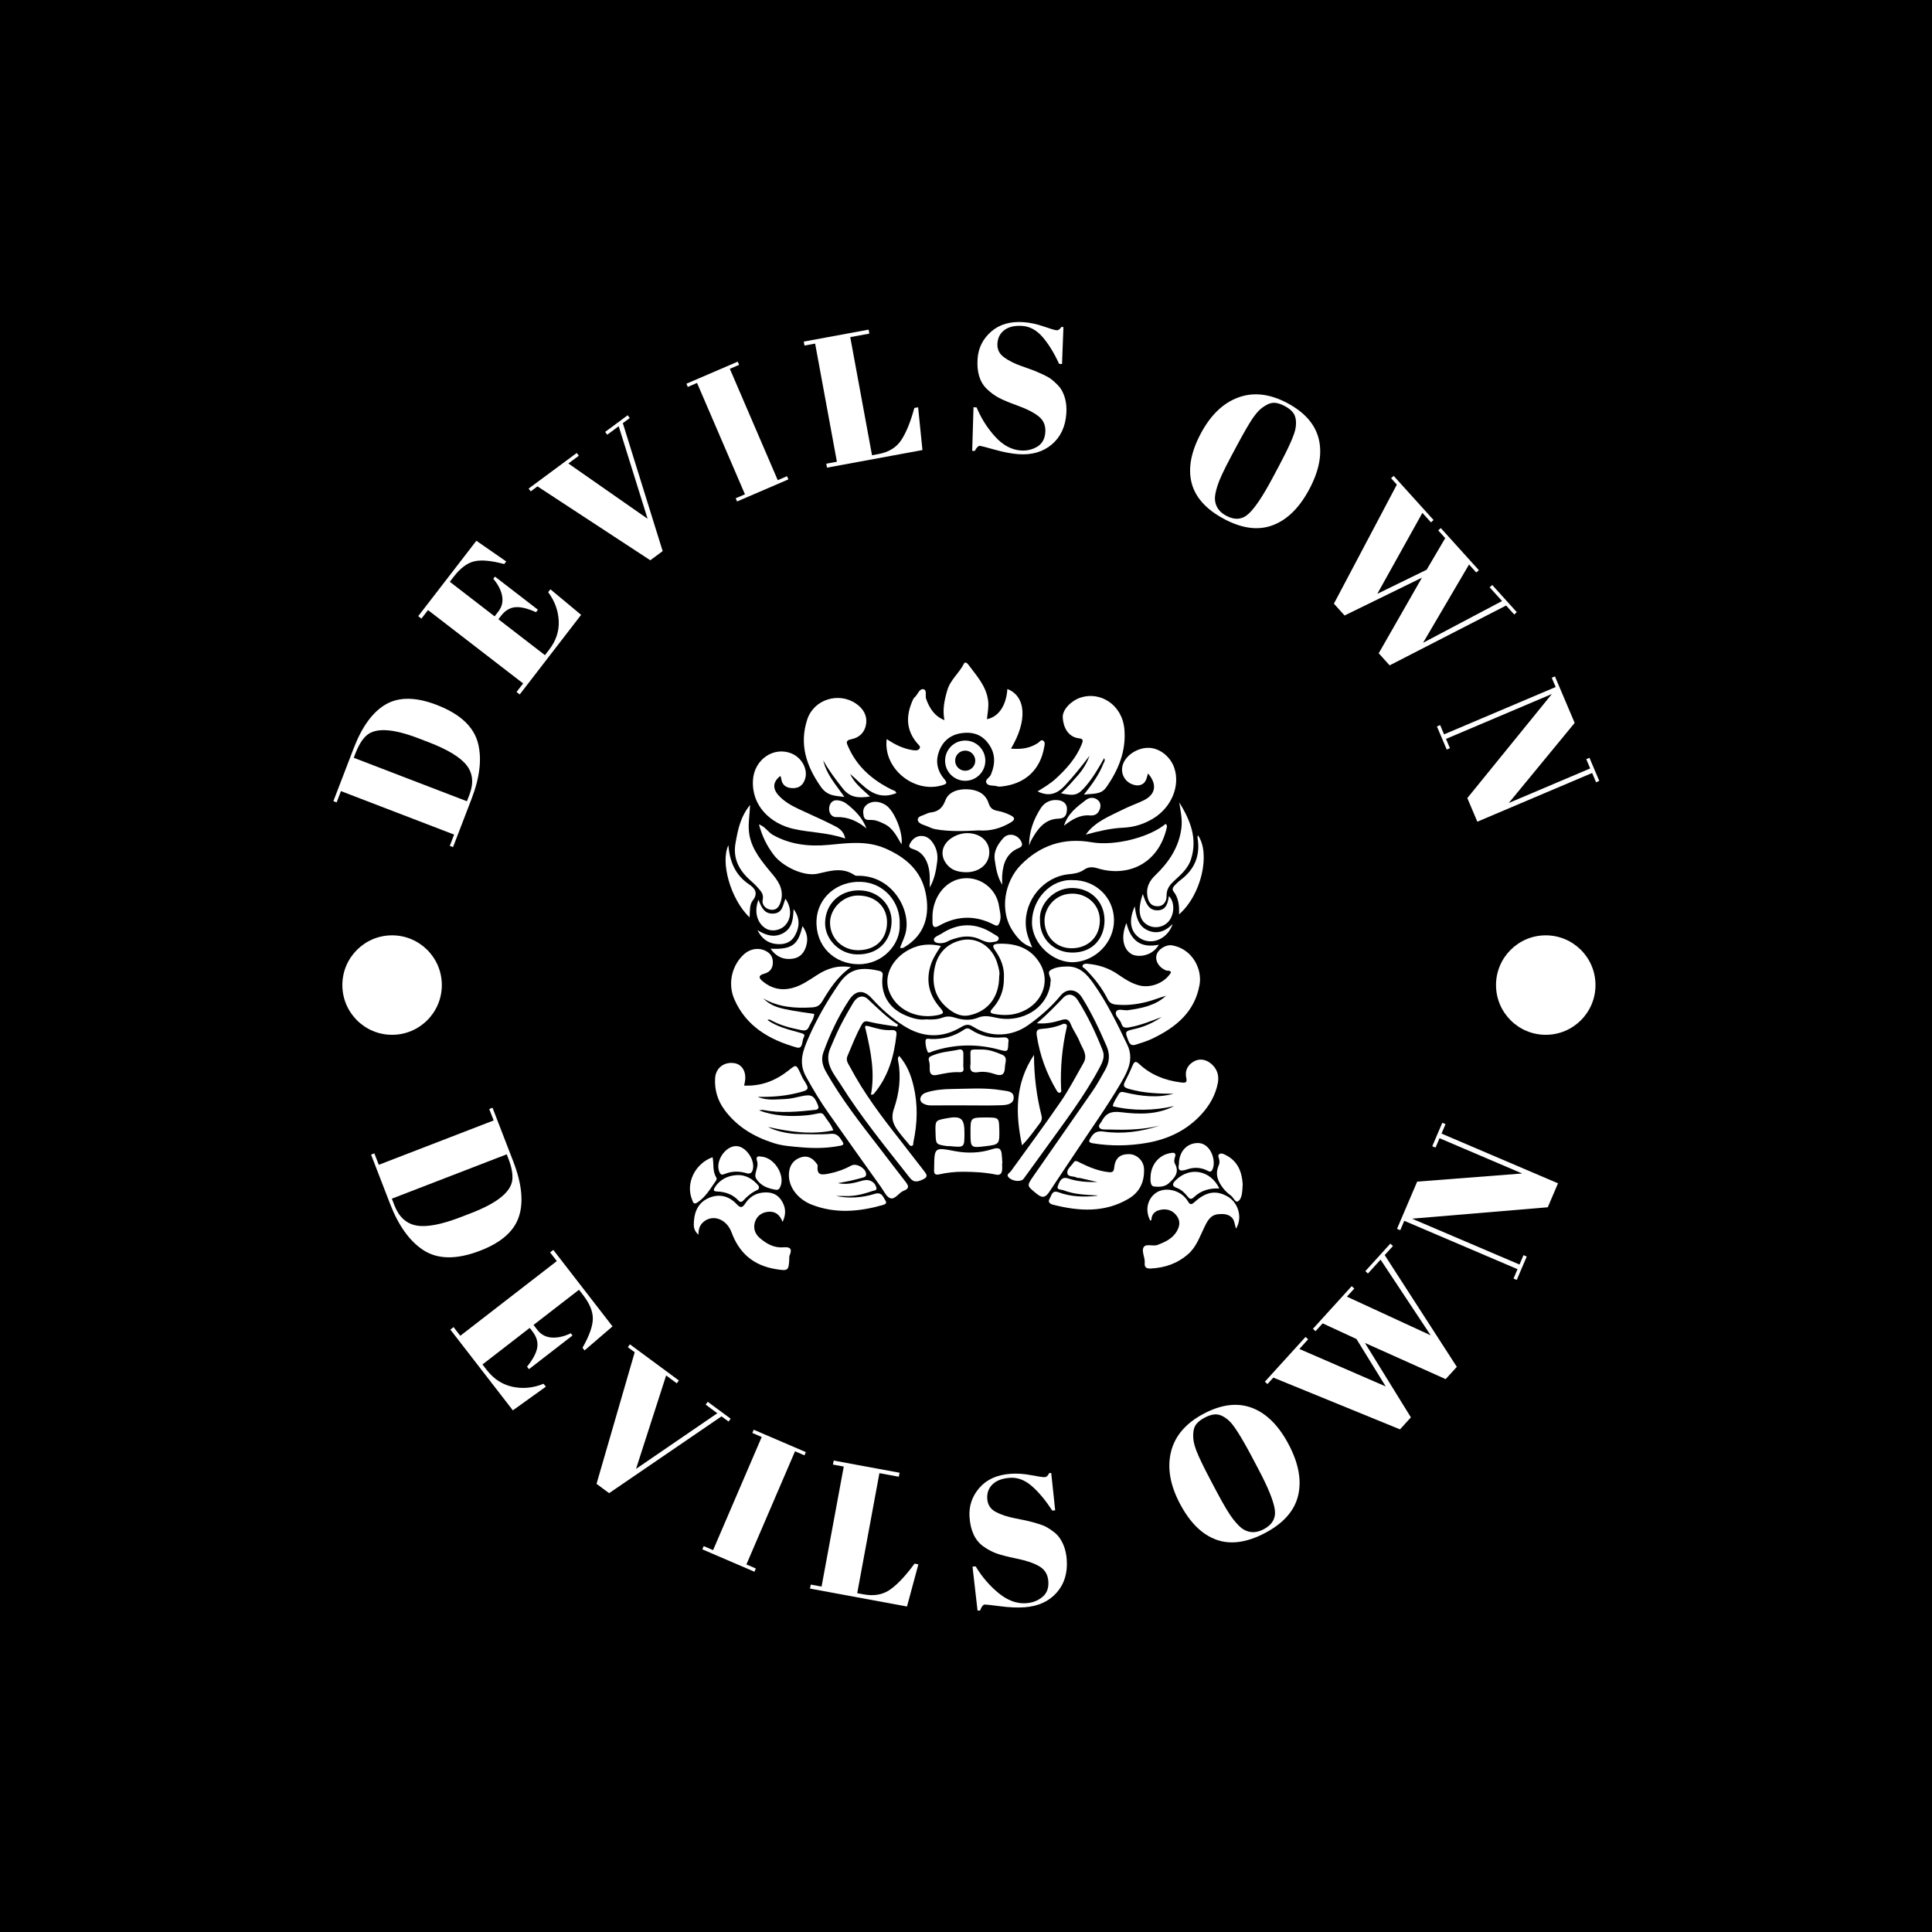 <svg xmlns="http://www.w3.org/2000/svg" version="1.1" xmlns:xlink="http://www.w3.org/1999/xlink" xmlns:svgjs="http://svgjs.dev/svgjs" width="1500" height="1500" viewBox="0 0 1500 1500"><rect width="1500" height="1500" fill="#000000"></rect><g transform="matrix(0.667,0,0,0.667,250,250)"><svg viewBox="0 0 280 280" data-background-color="#ffffff" preserveAspectRatio="xMidYMid meet" height="1500" width="1500" xmlns="http://www.w3.org/2000/svg" xmlns:xlink="http://www.w3.org/1999/xlink"><g id="tight-bounds" transform="matrix(1,0,0,1,0,0)"><svg viewBox="0 0 280 280" height="280" width="280"><g><svg viewBox="0 0 280 280" height="280" width="280"><g><svg viewBox="0 0 280 280" height="280" width="280"><g id="textblocktransform"><svg viewBox="0 0 280 280" height="280" width="280" id="textblock"><g><svg viewBox="0 0 280 280" height="280" width="280"><g transform="matrix(1,0,0,1,79.946,74.003)"><svg viewBox="0 0 120.107 131.993" height="131.993" width="120.107"><g id="icon-0"><svg xmlns="http://www.w3.org/2000/svg" xmlns:xlink="http://www.w3.org/1999/xlink" version="1.1" x="0" y="0" viewBox="25.667 62.096 333.462 366.463" enable-background="new 21.75 59.426 337.379 375" xml:space="preserve" width="120.107" height="131.993" class="icon-xg-0" data-fill-palette-color="accent" id="xg-0"><g fill="#000000" data-fill-palette-color="accent"><path d="M168.095 277.323c3.742 0.277 7.126 0.021 10.24-1.125 2.653-0.977 4.975-0.588 7.46 0.182 4.584 1.42 9.335 1.747 13.747-0.098 4.651-1.946 8.876-0.147 13.253 0.486 12.908 1.866 27.506-5.144 30.233-20.098 0.135-0.741 0.007-1.541 0.206-2.256 0.648-2.332-2.542-5.137-0.03-6.774 2.854-1.86 6.563-2.141 10.033-2.208 7.596-0.147 12 4.787 15.935 10.361 8.133 11.522 14.238 24.158 20.32 36.817 4.13 8.596 0.351 15.91-3.774 22.968-8.316 14.228-17.906 27.645-26.995 41.38-5.335 8.062-10.781 16.05-16.071 24.141-2.25 3.441-4.115 4.537-7.932 1.354-5.658-4.72-6.083-4.46-1.938-10.453 11.868-17.161 23.91-34.203 35.752-51.382 2.826-4.1 5.217-8.511 7.667-12.858 2.583-4.584 2.968-9.312 0.819-14.273-4.391-10.137-9.052-20.122-14.952-29.494-3.158-5.016-8.969-5.65-12.753-1.059-5.736 6.959-12.445 12.799-19.77 17.985-9.799 6.936-22.662 7.422-32.78 0.992-2.749-1.746-4.446-1.772-7.529 0.085-11.493 6.925-23.255 6.418-34.602-0.792-7.194-4.571-13.512-10.185-19.23-16.511-4.905-5.426-9.709-5.137-13.719 0.944-6.523 9.893-11.561 20.56-15.555 31.696-1.458 4.066-0.457 7.978 1.674 11.744 9.27 16.377 20.842 31.122 32.323 45.938 5.183 6.688 10.238 13.476 15.474 20.122 1.928 2.447 2.763 4.174-1.026 5.613-2.914 1.106-5.022 5.308-7.896 4.52-2.333-0.639-3.95-4.236-5.683-6.665-10.592-14.846-21.155-29.712-31.666-44.615-5.043-7.149-9.533-14.618-13.742-22.316-4.627-8.461-1.61-15.885 1.695-23.414 4.986-11.36 11.152-22.056 18.217-32.287 5.965-8.639 12.304-10.648 24.184-7.942 1.944 0.443 2.456 1.246 2.211 3.111-1.369 10.415 3.46 19.13 12.975 23.404C159.181 276.483 163.636 277.899 168.095 277.323z" fill="#ffffff" data-fill-palette-color="accent"></path><path d="M144.373 108.226c5.154 3.492 10.152 5.849 15.76 6.694 1.417 0.213 2.954 0.332 3.865-0.708 1.237-1.413-0.463-2.557-1.166-3.376-6.84-7.971-6.905-16.62-2.89-25.757 0.299-0.681 0.607-1.474 1.153-1.909 1.981-1.575 2.805-5.36 5.345-5.008 2.469 0.342 0.99 3.862 1.739 5.92 2.298 6.316 5.514 10.561 11.028 12.766-1.29-6.35-0.01-12.221 1.746-18.165 1.865-6.312 7.199-10.249 9.967-15.894 0.629-1.283 1.872-0.566 2.568 0.382 4.957 6.751 10.886 12.855 12.056 21.851 0.504 3.873-0.37 7.457-0.696 11.216 7.056-1.379 11.654-8.272 12.318-18.198 11.226 4.339 12.275 19.103 2.173 35.95 6.076 0.535 11.47-0.135 16.415-3.484 0.912-0.618 1.712-2.184 3.052-1.283 1.335 0.898 0.811 2.493 0.59 3.792-2.357 13.814-11.549 22.322-25.718 23.822-0.894 0.095-1.88 0.161-2.706-0.114-2.14-0.712-5.156 0.066-6.352-1.85-1.313-2.104 1.801-3.278 2.573-5.106 2.927-6.931 2.863-13.421-2.058-19.539-4.022-5.001-9.282-6.396-15.323-5.603-8.004 1.051-12.798 6.043-14.611 13.492-1.213 4.985 0.31 10.028 3.67 13.972 2.384 2.799 1.775 3.22-1.427 4.126C160.656 140.967 142.115 125.86 144.373 108.226z" fill="#ffffff" data-fill-palette-color="accent"></path><path d="M317.761 329.622c-12.262 2.818-24.504 3.052-37.041 0.117 0.574-2.792 2.301-5.05 3.688-7.433 0.931-1.599 2.341-1.227 3.979-0.843 9.597 2.251 19.262 3.407 29.036 0.73-9.039-0.024-17.988-0.345-26.8-2.853-3.406-0.97-3.853-1.954-2.336-4.818 1.625-3.068 3.102-6.225 4.443-9.428 0.954-2.277 1.867-2.806 3.857-0.931 7.063 6.653 15.649 9.992 25.159 11.197 1.84 0.233 4.122 0.652 3.402-2.365-1.131-4.737 0.805-8.202 4.591-10.321 3.36-1.881 7.135-1.205 10.178 1.27 3.705 3.014 5.1 7.109 4.211 11.77-1.366 7.164-4.874 13.323-9.706 18.678-8.863 9.823-20.278 15.218-33.04 17.44-10.745 1.871-21.646 2.046-32.53 0.273-3.143-0.512-2.518-1.575-1.374-3.452 1.808-2.967 3.777-4.19 7.753-3.623 11.495 1.64 22.835 0.05 33.876-3.629-9.725 2.41-19.608 2.726-29.542 2.397-1.062-0.035-2.125-0.006-3.188-0.034-1.376-0.036-3.023 0.035-3.734-1.216-0.783-1.379 0.706-2.417 1.319-3.584 2.563-4.874 5.62-6.397 11.837-5.625C296.469 334.667 307.582 334.95 317.761 329.622z" fill="#ffffff" data-fill-palette-color="accent"></path><path d="M66.618 324.051c5.339 2.405 10.953 1.509 16.44 1.344 3.272-0.098 6.538-0.985 9.771-1.684 6.025-1.302 7.664-0.525 9.96 5.098 0.655 1.605 0.75 2.887-1.6 3.132-10.377 1.085-20.743 2.125-31.129 0.078-0.858-0.169-1.779-0.022-2.682 0.246 9.225 3.413 18.753 3.859 28.403 2.967 2.545-0.235 5.078-0.7 7.582-1.227 1.376-0.29 2.416-0.043 3.151 1.112 1.845 2.9 4.299 5.433 5.667 9.163-13.497 2.824-26.443 0.831-39.351-2.042 3.588 2.207 12.18 4.252 18.263 4.282 6.524 0.033 13.084 0.418 19.561-0.139 4.288-0.369 5.58 2.524 7.198 4.997 1.295 1.979-1.194 2.098-2.213 2.296-7.633 1.483-15.392 1.48-23.065 0.809-5.51-0.482-11.1-0.819-16.486-2.55-11.798-3.792-22.022-9.824-29.507-19.94-4.201-5.678-6.137-12.116-5.731-19.127 0.361-6.237 5.397-10.056 11.563-9.135 4.921 0.735 7.604 5.643 6.342 11.596-0.115 0.544-0.218 1.09-0.387 1.94 10.43 0.488 19.154-3.062 26.966-9.267 4.394-3.49 4.374-3.52 6.813 1.466 0.66 1.349 1.172 2.787 1.968 4.048 3.925 6.218 3.811 6.363-4.221 8.322C82.273 323.696 74.482 324.218 66.618 324.051z" fill="#ffffff" data-fill-palette-color="accent"></path><path d="M67.298 159.711c3.858 1.362 5.504 4.753 8.526 6.422 10.595 5.851 21.876 7.057 33.718 5.915 11.402-1.1 22.85-2.678 33.976 2.162 12.171 5.295 21.498 13.2 24.313 26.686 2.781 13.323-0.298 25.225-12.505 32.709-0.782 0.48-1.514 1.031-2.923 0.541 1.117-3.095 2.7-6.015 3.453-9.304 3.162-13.809-8.084-33.662-27.692-34.125-1.054-0.025-2.358 0.181-3.118-0.342-7.257-4.998-14.633-2.667-22.223-0.945-8.533 1.936-21.386-4.388-26.647-11.368C72.024 172.552 69.174 166.71 67.298 159.711z" fill="#ffffff" data-fill-palette-color="accent"></path><path d="M232.135 233.911c-5.53-1.645-8.537-5.352-11.116-8.973-9.351-13.125-5.176-31.058 4.068-40.555 11.838-12.162 26.197-16.829 42.934-13.895 13.536 2.374 34.505-2.746 44.573-11.048 1.18 0.705 0.82 1.83 0.594 2.77-5.242 21.76-23.804 29.37-41.398 24.051-3.07-0.928-5.663-1.133-8.48 0.862-2.594 1.838-5.865 2.354-8.998 2.647-15.263 1.426-27.075 15.665-26.006 31.144C228.611 225.319 230.121 229.271 232.135 233.911z" fill="#ffffff" data-fill-palette-color="accent"></path><path d="M310.236 275.889c-6.398 2.445-12.579 4.986-19.297 6.197-2.784 0.502-4.183 0.429-5.099-2.43-0.801-2.503-4.283-4.723-3.008-7.062 1.095-2.009 4.724-0.454 7.201-0.815 8.248-1.201 16.379-2.718 22.865-8.701-3.881 1.089-7.604 2.654-11.524 3.658-6.221 1.594-12.36 2.331-18.8 1.659-2.726-0.285-3.983-1.399-5.054-3.524-3.428-6.8-8.11-12.675-13.486-18.022-0.608-0.605-1.925-0.909-1.47-1.992 0.447-1.064 1.657-1.176 2.778-1.079 6.756 0.587 13.027 2.563 18.631 6.471 3.848 2.683 7.763 5.211 12.36 6.511 7.086 2.004 15.703-1.34 19.564-7.739-0.541-1.519-2.076-0.806-3.086-1.234-4.131-1.748-6.588-5.535-5.688-9.192 0.868-3.528 5.722-6.62 9.63-5.879 12.204 2.314 17.962 14.385 16.367 23.62-2.87 16.611-14.428 25.893-28.62 32.669-3.107 1.483-6.457 2.484-9.748 3.542-2.032 0.654-3.517 0.461-4.517-2.147-2.236-5.832-2.473-5.87 3.73-7.275C299.913 281.775 305.312 279.295 310.236 275.889z" fill="#ffffff" data-fill-palette-color="accent"></path><path d="M122.767 245.835c-8.257 5.775-12.86 13.25-17.37 20.754-1.478 2.459-3.152 3.338-6.105 3.524-10.352 0.651-20.343-0.132-29.594-5.499 6.146 5.439 9.189 6.336 30.947 9.434-0.201 3.13-2.239 5.545-3.446 8.222-1.195 2.649-4.099 1.58-6.161 1.163-5.609-1.135-11.132-2.681-16.214-5.442-0.664-0.361-1.238-0.892-2.349-0.239 5.993 4.209 12.86 5.738 19.542 7.644 1.642 0.468 3.438 0.823 2.356 2.702-1.271 2.205-0.367 7.322-4.339 6.195-16.32-4.633-30.446-12.666-37.604-29.142-4.16-9.576-1.372-20.773 6.099-27.315 3.735-3.271 8.895-3.904 12.934-1.76 3.01 1.597 4.343 3.88 4.218 7.349-0.126 3.482-2.23 5.557-4.983 6.285-4.667 1.234-2.985 3.176-0.836 4.921 5.103 4.144 10.967 5.476 17.407 3.82 5.666-1.457 10.311-4.823 15.145-7.915C108.203 246.829 114.462 244.475 122.767 245.835z" fill="#ffffff" data-fill-palette-color="accent"></path><path d="M150.205 140.818c-13.305 5.33-19.825-4.878-27.932-11.574 2.503 5.581 7.292 9.196 12.05 13.649-6.752 0.979-11.954 0.84-16.353-4.73-4.322-5.472-8.494-10.947-11.877-17.055 1.889 8.369 7.565 14.644 12.775 22.028-5.933-0.703-10.389-0.642-14.24-6.136-8.846-12.619-13.088-25.755-8.178-40.632 4.004-12.132 18.958-16.689 29.416-9.512 4.263 2.925 6.837 7.041 6.065 12.333-0.725 4.965-4.106 8.235-8.895 9.133-3.785 0.709-2.851 2.325-1.878 4.543 5.306 12.1 14.63 20.113 26.204 25.848C148.385 139.218 149.72 139.262 150.205 140.818z" fill="#ffffff" data-fill-palette-color="accent"></path><path d="M263.325 141.753c5.187-6.517 9.198-12.153 11.732-18.647 0.352-0.902 1.331-1.766 0.499-3.374-3.328 5.865-6.533 11.487-10.772 16.488-4.87 5.746-6.613 6.602-15.259 4.725 3.711-3.365 6.777-6.959 9.897-10.505 3.194-3.63 5.672-7.578 7.306-12.108-4.75 6.205-9.551 12.293-14.894 17.985-4.547 4.844-9.417 6.918-16.456 3.485 3.932-2.466 7.736-4.686 10.978-7.661 6.525-5.988 12.311-12.455 15.677-20.819 0.763-1.895 1.061-3.249-1.489-3.513-6.959-0.722-9.717-7.047-9.976-12.653-0.219-4.744 5.145-10.122 10.867-11.982 11.727-3.813 25.065 4.253 26.332 19.234 1.103 13.038-3.586 24.519-11.024 35.031C273.613 141.862 268.948 141.006 263.325 141.753z" fill="#ffffff" data-fill-palette-color="accent"></path><path d="M212.234 251.245c-0.006 12.635-6.767 21.364-18.176 23.651-5.291 1.061-9.688-1.504-13.513-4.803-7.423-6.403-9.064-14.955-7.207-23.944 1.722-8.34 6.839-14.247 15.584-16.454 9.631-2.43 19.274 3.561 22.289 14.188C211.945 246.475 212.757 249.126 212.234 251.245z" fill="#ffffff" data-fill-palette-color="accent"></path><path d="M150.645 281.739c-5.597-0.935-11.265-1.584-16.759-2.938-2.4-0.592-3.423-0.382-4.61 1.743-3.4 6.085-5.891 12.562-8.604 18.947-1.133 2.667 0.578 4.678 1.675 6.749 8.244 15.567 18.783 29.567 29.655 43.344 4.964 6.29 9.744 12.725 14.737 18.992 2.309 2.899 2.652 4.05-1.602 5.804-4.629 1.909-5.979-0.392-8.197-3.212-13.91-17.691-28.142-35.16-40.145-54.233-4.188-6.654-10.425-13.168-6.398-22.355 1.88-4.288 3.618-8.649 5.736-12.817 2.531-4.979 5.272-9.863 8.165-14.641 2.309-3.813 5.797-4.704 8.71-1.991 5.816 5.419 11.397 11.086 18.178 15.405C151.006 280.937 150.826 281.338 150.645 281.739z" fill="#ffffff" data-fill-palette-color="accent"></path><path d="M234.888 279.68c5.796-4.745 10.848-10.075 15.962-15.371 2.904-3.007 6.448-2.238 8.75 1.393 6.092 9.608 10.938 19.859 15.077 30.436 1.451 3.707-0.155 7.107-1.888 10.346-9.38 17.535-21.482 33.251-33.018 49.344-4.226 5.896-8.488 11.767-12.773 17.619-1.465 2-6.452 1.733-8.929-0.644-1.951-1.872 0.416-2.761 1.259-3.934 10.055-13.987 20.355-27.805 30.091-42.011 5.095-7.434 9.265-15.509 13.736-23.361 2.741-4.813-0.858-8.704-2.403-12.745-1.395-3.65-3.932-6.863-5.347-10.508-1.2-3.089-2.891-3.374-5.608-2.528C245.049 279.196 240.202 280.176 234.888 279.68z" fill="#ffffff" data-fill-palette-color="accent"></path><path d="M303.391 398.762c-3.264-6.044-1.889-12.978 3.305-16.696 4.938-3.534 13.122-2.263 17.698 2.772 0.608 0.669 1.202 1.386 1.638 2.172 1.207 2.176 2.099 2.319 4.149 0.457 6.949-6.313 12.962-7.158 19.745-3.334 6.63 3.737 9.268 12.927 5.143 19.468-0.877-2.742-0.792-5.573-3.185-7.309-2.306-1.672-4.834-1.638-7.387-1.441-5.075 0.392-6.881 4.549-8.697 8.279-2.702 5.551-4.658 11.458-9.513 15.737-6.509 5.737-14.134 8.361-22.681 8.759-2.414 0.112-3.831-0.631-3.585-3.288 0.296-3.203-1.909-6.787-0.813-9.224 1.318-2.93 5.662-0.587 8.637-1.743 4.629-1.8 8.927-3.773 11.541-8.219 1.72-2.925 2.21-6.018 0.181-8.988-2.375-3.476-5.845-4.759-9.9-3.979-3.228 0.621-5.497 2.431-5.61 6.095C304.053 398.449 303.626 398.605 303.391 398.762z" fill="#ffffff" data-fill-palette-color="accent"></path><path d="M81.556 399.521c-1.709-4.56-4.63-6.657-9.106-6.071-3.84 0.503-6.538 2.757-7.605 6.294-1.076 3.565 0.076 7.008 2.921 9.465 4.078 3.521 8.684 6.121 14.338 5.622 4.035-0.356 5.394 0.955 3.706 4.857-0.285 0.659-0.187 1.494-0.221 2.249-0.319 7.134-0.828 7.254-8.233 6.04-13.287-2.178-21.894-9.522-26.557-22.091-3.118-8.405-11.687-11.216-17.226-6.127-2.003 1.84-2.798 4.196-2.771 7.478-3.107-2.691-2.927-5.516-2.716-8.347 0.472-6.336 3.167-11.41 9.153-13.914 6.226-2.604 12.046-1.021 16.559 3.776 2.411 2.562 3.468 2.318 5.256-0.37 2.528-3.802 6.02-6.169 10.815-6.584 4.441-0.384 8.178 0.653 10.745 4.372C83.352 390.139 84.004 394.434 81.556 399.521z" fill="#ffffff" data-fill-palette-color="accent"></path><path d="M271.968 383.583c-7.109-0.448-14.199-0.512-20.934-3.152-1.462-0.573-4.378-0.058-3.39-2.693 0.912-2.432 2.127-5.825 6.131-4.454 5.738 1.964 11.706 2.294 17.83 2.185-3.585-0.819-7.169-1.649-10.759-2.448-0.587-0.13-1.322 0.07-1.787-0.213-1.865-1.137-5.308-0.163-5.714-2.688-0.405-2.516 2.393-4.324 3.745-6.447 1.066-1.673 2.658-0.505 4.011 0.167 5.423 2.693 10.95 4.962 17.086 5.644 2.482 0.276 3.165-0.324 3.409-2.688 0.587-5.684 3.411-8.166 8.842-8.18 4.685-0.012 8.996 3.934 9.174 8.984 0.27 7.644-2.529 13.93-9.35 17.943-14.609 8.595-30.01 7.538-45.613 3.578-1.815-0.461-3.259-1.664-2.003-3.588 1.208-1.85 1.318-5.393 5.342-3.9 7.201 2.672 14.715 2.954 22.293 2.24C270.849 383.821 271.406 383.682 271.968 383.583z" fill="#ffffff" data-fill-palette-color="accent"></path><path d="M113.781 383.886c7.902 1.594 15.748 1.078 23.289-1.271 4.499-1.402 5.131 1.989 6.658 4.264 0.908 1.352-0.302 2.053-1.662 2.438-14.352 4.061-28.705 5.361-42.973-0.224-8.378-3.279-14.946-11.188-13.547-20.218 0.677-4.371 3.309-7.157 7.295-8.388 3.501-1.082 6.526 0.348 8.777 3.236 0.457 0.587 1.169 1.323 1.103 1.916-0.67 6.016 2.463 5.589 6.864 4.718 4.814-0.952 9.236-2.559 13.502-4.866 3.089-1.671 8.929 1.862 8.872 5.313-0.026 1.569-1.341 1.82-2.513 2.123-2.325 0.602-4.645 1.234-6.988 1.757-2.183 0.487-4.393 0.848-7.549 1.446 5.867 1.197 10.47-0.33 15.075-1.579 3.733-1.013 7.056 0.611 8.106 4.093 0.607 2.016-1.283 1.89-2.094 2.162-5.291 1.777-10.657 3.292-16.339 3.092C117.7 383.828 115.739 383.886 113.781 383.886z" fill="#ffffff" data-fill-palette-color="accent"></path><path d="M119.335 168.248c-10.626-3.752-21.321-3.516-31.503-5.901-13.357-3.129-25.151-13.693-24.132-29.466 0.797-12.326 12.506-20.432 23.351-15.911 6.068 2.529 9.803 9.427 8.154 15.037-1.111 3.78-3.491 5.929-7.56 5.841-4.04-0.087-6.569-1.923-6.971-6.168-0.037-0.392-0.329-0.76-0.516-1.17-4.399 3.464-4.797 7.436-1.152 11.547 3.382 3.814 7.759 6.249 12.283 8.396 6.676 3.168 13.485 6.066 20.077 9.396C114.632 161.499 118.361 163.025 119.335 168.248z" fill="#ffffff" data-fill-palette-color="accent"></path><path d="M264.435 165.872c5.704-7.962 14.468-11.131 22.589-15.222 4.029-2.03 8.349-3.481 12.404-5.465 7.238-3.542 8.248-9.659 2.566-16.227-0.786 2.637-1.123 5.498-3.852 6.696-1.873 0.823-3.829 0.608-5.744-0.159-5.205-2.084-7.487-7.804-5.137-12.978 2.441-5.375 9.314-9.315 15.653-8.975 6.413 0.344 12.716 5.463 14.968 12.156 3.608 10.724-1.67 23.626-12.532 30.318-5.6 3.45-11.59 5.389-18.337 5.687C279.396 162.038 271.915 163.862 264.435 165.872z" fill="#ffffff" data-fill-palette-color="accent"></path><path d="M177.063 233.088c-2.518 3.897-4.759 7.216-6.046 11.158-3.213 9.842-1.112 18.455 5.541 26.038 2.589 2.951 2.42 3.727-1.621 4.53-12.893 2.562-25.31-3.619-29.225-14.77-3.25-9.256 2.187-18.527 10.008-23.542C161.945 232.51 169.048 231.19 177.063 233.088z" fill="#ffffff" data-fill-palette-color="accent"></path><path d="M215.072 252.383c0.386-6.021-1.656-11.49-5.136-16.4-2.199-3.102-1.6-4.173 2.107-4.283 10.149-0.302 18.908 2.458 24.538 11.492 7.309 11.728 1.127 26.004-12.994 30.349-4.706 1.448-9.514 1.385-14.333 0.522-2.589-0.464-2.965-1.221-1.025-3.357C212.866 265.598 215.206 259.489 215.072 252.383z" fill="#ffffff" data-fill-palette-color="accent"></path><path d="M199.92 163.334c-8.842 0.424-17.579 0.834-26.286-0.738-2.001-0.361-3.66-1.336-5.477-2.009-2.077-0.769-5.063-1.54-5.043-3.825 0.018-1.994 3.118-2.403 4.966-3.324 0.801-0.399 1.68-0.767 2.557-0.869 4.64-0.538 7.3-2.449 9.14-7.388 1.958-5.254 7.885-6.899 13.3-6.667 5.629 0.242 10.866 2.403 12.76 8.398 0.976 3.09 2.674 4.168 5.555 4.665 2.646 0.456 5.172 1.406 7.642 2.599 3.09 1.493 2.666 2.851 0.219 4.317C213.282 162.069 206.84 163.893 199.92 163.334z" fill="#ffffff" data-fill-palette-color="accent"></path><path d="M171.984 214.86c0.327-10.961 7.121-20.205 16.432-22.254 11.146-2.452 22.179 5.22 23.769 16.718 0.424 3.069 1.516 6.068 0.339 9.39-0.831 2.344-1.651 2.458-3.494 1.492-11.199-5.868-22.291-5.489-33.233 0.692-2.883 1.628-3.814 0.419-3.812-2.402C171.985 217.284 171.984 216.072 171.984 214.86z" fill="#ffffff" data-fill-palette-color="accent"></path><path d="M152.209 220.07c0.616 11.948-10.264 24.119-24.922 23.996-14.51-0.121-25.959-10.856-25.254-26.533 0.617-13.724 12.559-23.855 27.073-23.16C142.572 195.018 152.746 206.335 152.209 220.07zM127.691 199.509c-11.65-0.09-20.312 8.166-20.485 19.526-0.154 10.084 8.704 18.842 18.973 19.105 13.772 0.353 20.891-8.794 21.146-19.737C147.551 208.676 139.688 199.552 127.691 199.509z" fill="#ffffff" data-fill-palette-color="accent"></path><path d="M256.603 193.335c13.754-0.175 24.771 10.457 24.882 24.016 0.111 13.449-10.935 24.542-23.787 25.46-12.535 0.895-25.82-10.888-25.689-24.21C232.146 204.565 243.519 192.565 256.603 193.335zM236.836 217.39c-0.245 11.637 8.677 19.561 19.374 19.647 12.834 0.103 19.57-9.074 19.559-19.441-0.012-11.514-8.589-19.518-19.626-19.519C244.789 198.075 236.069 208.235 236.836 217.39z" fill="#ffffff" data-fill-palette-color="accent"></path><path d="M61.952 147.971c-0.256 5.738-1.037 10.187-0.783 14.771 0.541 9.731 5.947 16.84 11.694 23.915 3.879 4.775 8.495 9.175 8.219 16.138-0.068 1.722-0.483 3.287-1.088 4.808-1.05 2.644-2.995 4.096-5.952 3.516-3.179-0.623-5.067-3.356-4.502-5.853 0.769-3.401-0.939-5.12-2.654-7.09-1.584-1.819-3.384-3.463-5.179-5.084-6.588-5.951-10.176-13.106-8.536-22.14C54.583 163.17 55.975 155.319 61.952 147.971z" fill="#ffffff" data-fill-palette-color="accent"></path><path d="M320.866 146.405c6.475 10.579 11.109 21.482 7.141 34.143-1.659 5.293-5.515 8.92-9.426 12.467-2.952 2.677-5.474 5.164-5.377 9.809 0.064 3.049-1.594 6.442-5.761 6.263-4.156-0.178-5.453-3.262-5.894-6.789-0.594-4.752 1.377-8.556 4.712-11.759 8.229-7.906 14.398-16.882 15.887-28.601C322.826 156.59 321.614 151.563 320.866 146.405z" fill="#ffffff" data-fill-palette-color="accent"></path><path d="M213.983 364.036c0 1.516 0.178 3.06-0.044 4.543-0.285 1.903-1.412 2.874-3.533 2.428-6.542-1.376-13.168-1.715-19.845-1.748-4.871-0.024-9.664 0.488-14.369 1.542-2.603 0.583-3.353-0.253-3.246-2.607 0.014-0.303 0.036-0.606 0.038-0.909 0.126-12.908 0.11-12.829 12.617-10.46 7.528 1.426 15.137 1.147 22.388-1.191 3.959-1.276 5.501-0.522 5.795 3.419 0.124 1.659 0.251 3.317 0.377 4.976C214.101 364.031 214.042 364.034 213.983 364.036z" fill="#ffffff" data-fill-palette-color="accent"></path><path d="M193.093 164.975c8.061 0.102 13.657 5.265 13.145 12.385-0.514 7.142-6.999 11.631-14.991 11.176-3.373-0.192-6.832-0.91-9.543-3.572-5.052-4.961-4.906-11.618 0.55-16.125C185.172 166.429 189.381 164.928 193.093 164.975z" fill="#ffffff" data-fill-palette-color="accent"></path><path d="M191.715 329.217c-6.818 0.004-13.637-0.034-20.455 0.027-2.044 0.018-4.004-0.403-5.522-1.616-2.196-1.754-0.945-5.046 2.309-6.112 4.903-1.606 10.086-2.109 15.127-2.17 10.11-0.123 20.264-0.952 30.355 0.718 3.286 0.544 7.644 0.446 7.437 4.67-0.196 3.99-4.639 4.299-7.889 4.406C205.964 329.376 198.837 329.213 191.715 329.217z" fill="#ffffff" data-fill-palette-color="accent"></path><path d="M151.891 299.345c4.651 5.305 7.071 11.46 8.66 18.089 2.722 11.352 2.347 22.669-0.086 33.989-0.17 0.791 0.223 1.998-1.002 2.234-1.073 0.206-1.52-0.809-2.083-1.474-1.757-2.073-3.566-4.108-5.206-6.271-3.318-4.375-5.725-8.018-3.403-14.772 3.057-8.891 4.407-18.755 2.555-28.502C151.146 301.69 150.827 300.613 151.891 299.345z" fill="#ffffff" data-fill-palette-color="accent"></path><path d="M225.992 353.306c-3.988-19.072-4.395-37.015 7.226-54.562 0.049 13.136 1.602 25.003 4.55 36.678 0.38 1.507 0.206 2.921-0.825 4.282C233.567 344.162 230.446 348.822 225.992 353.306z" fill="#ffffff" data-fill-palette-color="accent"></path><path d="M134.856 322.788c2.484-13.348-0.051-26.015-2.997-38.611-0.586-2.506-1.426-3.614 2.254-2.557 4.139 1.189 8.38 2.434 12.854 2.181 1.553-0.088 3.604 0 3.316 2.587-1.475 13.252-4.984 25.728-13.904 36.112C136.231 322.67 135.823 322.616 134.856 322.788z" fill="#ffffff" data-fill-palette-color="accent"></path><path d="M251.01 279.991c1.942-0.045 2.294 0.678 1.929 2.277-2.774 12.129-3.887 24.417-3.379 36.854 0.033 0.807 0.495 1.977-0.565 2.397-0.985 0.39-1.608-0.451-2.088-1.254-6.188-10.336-10.227-21.423-12.03-33.363-0.398-2.634 0.327-3.65 2.821-3.816C242.388 282.776 246.943 281.838 251.01 279.991z" fill="#ffffff" data-fill-palette-color="accent"></path><path d="M217.714 291.515c-0.085 5.343-0.388 5.494-5.363 4.13-13.422-3.682-26.779-3.409-40.041 0.864-1.099 0.354-2.709 1.553-3.251 0.36-0.901-1.982-1.357-4.353-1.284-6.536 0.066-1.968 2.153-1.193 3.322-1.157 7.328 0.228 14.048-1.589 20.092-5.739 1.343-0.922 2.493-0.848 3.753-0.01 5.885 3.915 12.389 5.415 19.379 4.789C217.112 287.965 218.388 288.871 217.714 291.515z" fill="#ffffff" data-fill-palette-color="accent"></path><path d="M320.725 213.998c0.2-5.511-0.302-10.058-3.411-13.94-0.816-1.019-0.329-2.401 0.567-3.341 1.144-1.199 2.327-2.396 3.651-3.382 8.706-6.48 12.179-15.017 10.321-25.725-0.066-0.379 0.186-0.812 0.312-1.31C339.836 177.341 334.204 202.282 320.725 213.998z" fill="#ffffff" data-fill-palette-color="accent"></path><path d="M359.129 376.668c-0.093 1.659-0.126 2.719-0.216 3.774-0.217 2.555-0.718 5.585-2.729 6.709-1.485 0.83-2.63-2.372-4.188-3.516-1.683-1.236-3.279-2.702-4.573-4.336-3.2-4.041-5.109-8.483-2.823-13.678 0.587-1.333 0.638-2.582 0.31-3.958-0.235-0.986-0.916-2.25 0.028-2.975 1.199-0.921 2.55-0.204 3.792 0.41C356.283 362.825 358.653 369.493 359.129 376.668z" fill="#ffffff" data-fill-palette-color="accent"></path><path d="M194.919 345.497c-0.005-8.957-0.005-8.957 9.311-8.989 0.303-0.001 0.607-0.005 0.91-0.002 6.767 0.066 6.985 0.276 7.143 6.91 0.219 9.179 0.027 9.427-8.054 10.397C194.924 354.931 194.924 354.931 194.919 345.497z" fill="#ffffff" data-fill-palette-color="accent"></path><path d="M61.648 215.849c-11.7-11.28-17.635-33.562-12.771-43.578 0.781 9.878 4.129 18.057 12.519 23.648 3.565 2.376 5.585 5.349 2.155 9.713C61.484 208.262 61.953 211.849 61.648 215.849z" fill="#ffffff" data-fill-palette-color="accent"></path><path d="M191.28 346.287c-0.055 8.344-0.055 8.341-8.63 7.535-0.749-0.07-1.519 0.024-2.258-0.094-6.351-1.012-6.35-1.021-6.55-7.62-0.235-7.752-0.235-7.752 6.067-8.999C189.314 335.25 191.342 336.886 191.28 346.287z" fill="#ffffff" data-fill-palette-color="accent"></path><path d="M320.662 364.667c0.013-7.758 4.886-12.617 11.243-12.748 7.888-0.162 11.443 10.737 9.004 15.925-0.726 1.544-1.501 1.582-2.8 0.879-3.934-2.13-8.266-2.318-12.261-0.968C321.551 369.206 319.738 368.744 320.662 364.667z" fill="#ffffff" data-fill-palette-color="accent"></path><path d="M54.016 353.798c5.695 0.435 11.14 8.678 9.54 14.302-0.606 2.13-1.945 2.56-3.783 2.014-4.501-1.335-8.937-1.293-13.283 0.534-1.564 0.657-2.304 0.426-3.06-1.282C40.631 363.037 47.181 353.277 54.016 353.798z" fill="#ffffff" data-fill-palette-color="accent"></path><path d="M194.918 302.253c0.188-7.599-1.632-6.717 7.065-6.721 4.262-0.002 8.235 1.508 12.082 3.152 3.534 1.511 1.69 4.78 1.635 7.162-0.078 3.433-0.836 6.31-5.948 4.542-3.088-1.068-6.713-1.789-10.214-1.211-3.808 0.629-5.277-0.903-4.637-4.662C195.026 303.782 194.919 303.009 194.918 302.253z" fill="#ffffff" data-fill-palette-color="accent"></path><path d="M39.319 360.48c0.906 4.068-0.184 8.503 2.268 12.256 0.259 0.396 0.193 1.305-0.094 1.713-3.416 4.846-6.314 10.158-11.524 13.454-2.171 1.374-2.464-0.485-3.03-1.876C22.96 376.25 28.65 364.353 39.319 360.48z" fill="#ffffff" data-fill-palette-color="accent"></path><path d="M345.039 379.333c-6.061-0.242-11.166 1.258-15.276 5.203-1.719 1.65-2.607 1.256-3.922-0.4-1.686-2.123-3.664-4.08-6.272-5.052-3.086-1.15-3.166-2.392-0.867-4.691C327.056 366.041 339.614 368.13 345.039 379.333z" fill="#ffffff" data-fill-palette-color="accent"></path><path d="M190.611 303.088c0 1.057-0.133 2.134 0.028 3.166 0.315 2.019-0.047 3.064-2.481 2.943-4.532-0.224-8.972 0.72-13.389 1.634-2.736 0.567-4.413-0.1-4.448-3.261-0.02-1.787 0.117-3.559-0.475-5.366-0.72-2.201 1.152-2.652 2.734-3.304 4.913-2.025 10.217-2.189 15.311-3.341 1.944-0.439 2.751 0.673 2.724 2.545C190.592 299.766 190.611 301.427 190.611 303.088z" fill="#ffffff" data-fill-palette-color="accent"></path><path d="M67.317 378.487c0.041 0.824-0.216 1.405-1.046 1.783-3.22 1.469-5.944 3.623-8.303 6.243-0.995 1.105-1.911 1.303-3.024 0.107-3.496-3.758-7.968-5.279-12.974-5.455-1.539-0.054-2.474-0.458-1.477-2.132 3.066-5.148 8.03-7.49 13.62-7.767 5.179-0.257 9.531 2.372 12.897 6.388C67.191 377.867 67.222 378.206 67.317 378.487z" fill="#ffffff" data-fill-palette-color="accent"></path><path d="M153.314 171.76c-2.919-4.955-5.279-9.928-10.46-12.372-2.46-1.16-4.941-2.359-7.727-2.353-2.027 0.004-4.1 0.25-4.652-2.379-0.512-2.44-0.518-4.775 1.647-6.645 3.023-2.612 7.537-2.629 11.744 0.095C148.919 151.379 154.41 164.677 153.314 171.76z" fill="#ffffff" data-fill-palette-color="accent"></path><path d="M316.182 357.898c2.05-0.416 2.622 0.64 2.23 1.99-0.441 1.518-0.896 3.205-0.205 4.437 3.035 5.41-0.315 8.783-3.741 11.926-2.414 2.215-5.993 2.246-8.845 1.899-2.379-0.29-2.139-3.944-2.084-5.83C303.749 365.058 308.645 358.802 316.182 357.898z" fill="#ffffff" data-fill-palette-color="accent"></path><path d="M206.806 230.876c-3.481 0.007-6.314-2.29-9.689-3.056-5.224-1.185-9.788-0.017-14.458 1.719-0.844 0.314-1.604 0.847-2.441 1.187-2.531 1.03-6.378 0.825-7.126-0.558-1.256-2.323 2.31-3.241 3.986-4.343 10.436-6.861 21.03-7.084 31.582-0.155 1.339 0.879 3.754 1.668 3.232 3.27C211.301 230.756 208.737 230.556 206.806 230.876z" fill="#ffffff" data-fill-palette-color="accent"></path><path d="M230.295 172.463c-0.111-8.196 2.647-15.773 7.05-22.588 2.243-3.473 6.086-5.386 10.592-4.771 3.299 0.45 5.362 2.457 5.163 5.722-0.17 2.796-0.835 5.326-5.028 5.424-8.436 0.196-12.765 6.321-16.44 12.928C231.061 170.203 230.735 171.364 230.295 172.463z" fill="#ffffff" data-fill-palette-color="accent"></path><path d="M68.52 360.109c8.386 0.392 15.175 12.112 11.353 18.836-0.479 0.843-1.146 1.354-2.212 1.195-4.724-0.704-8.979-2.195-11.835-6.411-0.755-1.114-0.835-2.024-0.598-3.34 0.45-2.493 1.764-4.951 0.937-7.562C65.224 359.855 66.859 359.793 68.52 360.109z" fill="#ffffff" data-fill-palette-color="accent"></path><path d="M298.882 201.715c1.82 5.347 3.413 10.181 9.276 9.82 4.919-0.302 5.822-4.492 6.427-8.557 3.419 3.162 3.542 10.156 0.352 14.618-2.836 3.968-8.513 5.286-12.883 2.99C296.69 217.77 295.467 211.594 298.882 201.715z" fill="#ffffff" data-fill-palette-color="accent"></path><path d="M67 205.174c1.864 4.753 3.585 8.629 8.974 8.342 5.715-0.304 5.707-5.232 7.301-8.946 3.862 5.466 3.704 12.068-0.296 16.159-3.035 3.104-8.272 3.865-11.667 1.697C66.138 219.123 64.251 212.411 67 205.174z" fill="#ffffff" data-fill-palette-color="accent"></path><path d="M170.334 197.77c0.011-4.838 0.34-9.506-1.316-14.264-1.579-4.536-4.431-7.583-8.71-8.889-3.089-0.943-2.642-2.123-1.443-4.102 2.89-4.771 8.932-5.182 12.504-0.793 2.913 3.579 4.035 7.742 3.482 12.279C174.185 187.467 173.159 192.859 170.334 197.77z" fill="#ffffff" data-fill-palette-color="accent"></path><path d="M214.037 196.114c-2.924-4.751-3.779-9.923-4.509-15.093-0.742-5.251 1.966-9.433 5.174-13.046 3.039-3.423 8.486-2.276 10.682 1.813 0.982 1.828 1.027 3.218-1.341 4.196-7.2 2.974-9.474 9.121-9.984 16.251C213.919 192.185 214.037 194.154 214.037 196.114z" fill="#ffffff" data-fill-palette-color="accent"></path><path d="M74.281 234.704c13.953 0.675 16.721-3.167 19.306-13.658 2.745 4.057 3.485 7.583 2.231 11.97-1.232 4.313-3.812 6.994-7.888 7.667C82.617 241.56 77.95 239.904 74.281 234.704z" fill="#ffffff" data-fill-palette-color="accent"></path><path d="M308.518 232.306c-4.023 7.108-12.948 7.886-16.73 5.478-4.869-3.101-6.239-10.326-2.799-18.587C291.509 229.63 297.466 234.532 308.518 232.306z" fill="#ffffff" data-fill-palette-color="accent"></path><path d="M316.845 219.81c-2.615 8.153-10.947 12.39-17.729 9.568-6.175-2.569-10.082-9.412-5.07-20.247 0.707 6.168 2.037 11.692 7.407 14.306C306.886 226.082 312.113 224.646 316.845 219.81z" fill="#ffffff" data-fill-palette-color="accent"></path><path d="M88.176 210.821c3.974 5.251 3.781 10.726 0.769 16.044-2.536 4.478-6.888 5.576-11.724 4.937-5.126-0.678-8.507-3.723-10.827-8.293 4.979 3.092 10.136 4.76 15.513 1.818C87.542 222.244 87.947 216.585 88.176 210.821z" fill="#ffffff" data-fill-palette-color="accent"></path><path d="M132.147 162.134c-5.362-4.388-11.112-7.047-18.156-6.83-3.118 0.096-4.519-2.854-4.352-5.325 0.181-2.689 1.761-5.272 5.365-4.784 1.804 0.244 3.536 0.844 4.982 1.951C125.225 151.156 129.76 155.749 132.147 162.134z" fill="#ffffff" data-fill-palette-color="accent"></path><path d="M251.332 160.498c2.169-7.175 7.692-11.356 13.181-15.5 2.189-1.653 4.856-1.855 7.077-0.069 1.766 1.42 2.14 3.466 1.273 5.739-1.077 2.823-2.989 3.875-5.954 3.636C260.767 153.81 255.977 156.849 251.332 160.498z" fill="#ffffff" data-fill-palette-color="accent"></path><path d="M127.605 235.602c-9.653 0.259-17.253-6.869-17.426-16.343-0.158-8.641 7.821-16.692 16.904-16.649 10.815 0.051 17.553 7.104 17.488 16.245C144.508 227.835 138.972 235.306 127.605 235.602z" fill="#ffffff" data-fill-palette-color="accent"></path><path d="M239.571 217.342c0.227-7.494 6.537-16.426 17.865-15.838 7.935 0.412 15.865 6.699 15.5 16.804-0.369 10.234-8.017 16.242-17.269 16.131C246.26 234.326 239.388 226.967 239.571 217.342z" fill="#ffffff" data-fill-palette-color="accent"></path><path d="M191.726 109.133c-6.703 0-12.136 5.434-12.136 12.136 0 6.703 5.434 12.136 12.136 12.136 6.703 0 12.136-5.434 12.136-12.136C203.862 114.566 198.428 109.133 191.726 109.133zM191.726 127.337c-3.351 0-6.068-2.717-6.068-6.068 0-3.351 2.717-6.068 6.068-6.068s6.068 2.717 6.068 6.068C197.794 124.62 195.077 127.337 191.726 127.337z" fill="#ffffff" data-fill-palette-color="accent"></path></g></svg></g></svg></g><g id="text-0"><path d="M24.912 83.194v0c5.101 1.96 8.102 4.761 9.005 8.404v0c0.839 3.363 0.37 7.359-1.409 11.99v0l-4.038 10.511-0.706-0.271 0.942-2.452-24.588-9.445-0.942 2.451-0.706-0.271 4.409-11.477c1.826-4.754 4.168-7.946 7.025-9.577 2.857-1.63 6.526-1.585 11.008 0.137zM6.9 94.688l24.588 9.446 0.542-1.412c0.961-2.501 0.763-4.63-0.594-6.387-1.357-1.757-4.115-3.435-8.275-5.033v0l-2.154-0.828c-5.571-2.14-9.335-2.364-11.292-0.672v0c-0.935 0.806-1.759 2.137-2.473 3.995v0z" fill="#ffffff" data-fill-palette-color="primary"></path><path d="M21.602 64.45l-0.693-0.535 12.635-16.383 6.482 4.496-0.438 0.567c-2.802-0.754-4.969-0.952-6.502-0.593-1.533 0.359-3.02 1.473-4.462 3.342v0l-0.85 1.103 9.735 7.509 0.826-1.072c0.761-0.987 1.028-2.104 0.802-3.351-0.227-1.247-0.866-2.493-1.916-3.739v0l0.365-0.472 9.326 7.193-0.414 0.535c-1.867-0.837-3.383-1.194-4.549-1.072-1.166 0.122-2.179 0.74-3.037 1.853v0l-0.584 0.756 10.114 7.801 0.923-1.198c1.49-1.932 2.18-4.021 2.07-6.267-0.11-2.246-0.874-4.317-2.292-6.214v0l0.486-0.63 6.674 5.549-13.34 17.297-0.693-0.535 1.433-1.859-20.668-15.94z" fill="#ffffff" data-fill-palette-color="primary"></path><path d="M53.534 30.742l17.211 12.01-6.275-20.108-2.494 1.847-0.45-0.608 4.892-3.622 0.45 0.607-1.503 1.113 8.655 27.802-2.686 1.989-24.515-16.058-1.471 1.089-0.45-0.607 10.457-7.743 0.45 0.608z" fill="#ffffff" data-fill-palette-color="primary"></path><path d="M79.48 14.106l-0.298-0.695 11.147-4.796 0.299 0.695-2.01 0.865 10.409 24.195 2.011-0.865 0.298 0.695-11.147 4.796-0.299-0.695 2.01-0.865-10.41-24.195z" fill="#ffffff" data-fill-palette-color="primary"></path><path d="M104.84 5.117l-0.159-0.861 14.087-2.596 0.159 0.861-4.148 0.765 4.73 25.668 1.409-0.259c2.217-0.409 3.86-1.413 4.927-3.012 1.067-1.599 2.02-3.933 2.857-7v0l0.822-0.151 0.944 9.293-20.739 3.822-0.159-0.861 2.309-0.425-4.73-25.669z" fill="#ffffff" data-fill-palette-color="primary"></path><path d="M151.809 27.914v0c1.323 0.096 2.519-0.176 3.59-0.816 1.07-0.64 1.658-1.681 1.763-3.123 0.105-1.442-0.364-2.586-1.406-3.433-1.042-0.847-2.554-1.629-4.537-2.345-1.982-0.716-3.415-1.319-4.297-1.808-0.882-0.49-1.708-1.108-2.478-1.856v0c-1.54-1.495-2.205-3.684-1.995-6.568v0c0.171-2.355 1.158-4.317 2.961-5.888 1.803-1.571 4.16-2.251 7.07-2.039v0c1.402 0.102 2.849 0.413 4.34 0.934 1.491 0.521 2.422 0.795 2.793 0.821 0.37 0.027 0.72-0.214 1.05-0.721v0l0.436 0.031-0.305 8.037-0.635-0.047c-1.102-2.394-2.298-4.336-3.586-5.825-1.288-1.49-2.745-2.294-4.372-2.413-1.627-0.118-2.918 0.167-3.872 0.855-0.954 0.689-1.477 1.661-1.569 2.918-0.091 1.257 0.374 2.261 1.397 3.014 1.022 0.753 2.299 1.397 3.829 1.934 1.53 0.537 2.534 0.902 3.012 1.097 0.478 0.194 1.07 0.457 1.777 0.787 0.707 0.331 1.281 0.665 1.723 1.003 0.441 0.338 0.902 0.757 1.384 1.258 0.482 0.5 0.849 1.039 1.099 1.616v0c0.622 1.322 0.869 2.856 0.743 4.602v0c-0.208 2.857-1.268 5.087-3.179 6.69-1.912 1.603-4.323 2.299-7.233 2.087v0c-1.508-0.11-3.22-0.434-5.136-0.972-1.916-0.538-2.979-0.815-3.191-0.831v0c-0.37-0.027-0.756 0.344-1.158 1.113v0l-0.555-0.04 0.29-9.474 0.674 0.049c0.997 2.386 2.339 4.505 4.026 6.357 1.687 1.851 3.536 2.85 5.547 2.996z" fill="#ffffff" data-fill-palette-color="primary"></path><path d="M206.478 34v0l1.387-2.598c2.285-4.283 3.517-7.098 3.695-8.446v0c0.219-1.537-0.024-2.688-0.727-3.454v0c-0.392-0.449-0.938-0.862-1.64-1.236-0.702-0.375-1.355-0.603-1.958-0.684-0.603-0.081-1.193 0.025-1.771 0.318-0.577 0.293-1.103 0.644-1.576 1.052-0.474 0.409-1.019 1.05-1.636 1.924v0c-0.865 1.282-2.003 3.246-3.413 5.89v0l-1.349 2.527c-1.524 2.855-2.496 4.944-2.917 6.269-0.421 1.324-0.605 2.331-0.552 3.02v0c0.114 1.534 0.931 2.707 2.452 3.518v0c1.849 0.987 3.463 0.849 4.844-0.414 1.38-1.263 3.101-3.825 5.161-7.686zM196.01 42.8c-3.908-2.086-6.262-4.702-7.063-7.851-0.8-3.148-0.13-6.729 2.012-10.742 2.142-4.013 4.863-6.62 8.164-7.82 3.301-1.2 6.847-0.788 10.639 1.235 3.791 2.023 6.068 4.644 6.831 7.862 0.763 3.218 0.07 6.84-2.078 10.865-2.148 4.025-4.792 6.628-7.933 7.809-3.14 1.18-6.665 0.728-10.572-1.358z" fill="#ffffff" data-fill-palette-color="primary"></path><path d="M239.095 41.471l-9.793 17.589 10.717-5.232 4.038-6.866-1.521-1.683 0.561-0.506 8.269 9.152-0.56 0.506-1.574-1.741-9.99 17.015 17.165-9.074-2.694-2.982 0.561-0.507 5.335 5.905-0.561 0.507-1.761-1.949-25.308 13-2.374-2.627 9.397-16.426-16.812 8.219-2.321-2.569 13.678-25.872-1.254-1.387 0.561-0.507 8.67 9.595-0.561 0.507z" fill="#ffffff" data-fill-palette-color="primary"></path><path d="M276.834 100.007l-0.855-2.015-24.944 10.582-2.175-5.128 18.369-22.617-23.003 9.758 0.854 2.015-0.695 0.295-2.129-5.018 0.696-0.295 0.854 2.014 24.248-10.286-0.854-2.015 0.696-0.295 4.288 10.109-14.316 17.397 17.692-7.505-0.855-2.014 0.696-0.295 2.129 5.018z" fill="#ffffff" data-fill-palette-color="primary"></path><path d="M34.402 201.776v0c-5.178 1.999-9.347 1.935-12.507-0.192v0c-2.926-1.962-5.297-5.294-7.112-9.996v0l-4.121-10.671 0.715-0.276 0.96 2.487 24.961-9.639-0.96-2.487 0.714-0.276 4.501 11.655c1.863 4.825 2.274 8.825 1.232 12-1.042 3.175-3.836 5.64-8.383 7.395zM40.14 180.847l-24.961 9.639 0.551 1.429c0.979 2.536 2.581 4.004 4.804 4.405 2.217 0.402 5.438-0.213 9.663-1.845v0l2.181-0.842c5.66-2.186 8.649-4.58 8.965-7.183v0c0.158-1.248-0.128-2.816-0.856-4.703v0z" fill="#ffffff" data-fill-palette-color="primary"></path><path d="M49.558 202.159l0.7-0.542 12.865 16.621-6.075 5.218-0.445-0.574c1.456-2.561 2.203-4.64 2.241-6.238 0.043-1.602-0.67-3.352-2.138-5.25v0l-0.865-1.117-9.88 7.647 0.84 1.085c0.775 1.002 1.804 1.551 3.087 1.649 1.288 0.093 2.677-0.214 4.167-0.923v0l0.371 0.48-9.455 7.318-0.42-0.543c1.303-1.621 2.044-3.02 2.222-4.198 0.178-1.178-0.169-2.331-1.041-3.458v0l-0.597-0.771-10.265 7.945 0.943 1.219c1.514 1.956 3.392 3.169 5.635 3.64 2.233 0.469 4.464 0.247 6.693-0.665v0l0.493 0.637-7.164 5.143-13.583-17.55 0.7-0.542 1.461 1.888 20.971-16.231z" fill="#ffffff" data-fill-palette-color="primary"></path><path d="M74.774 228.897l-6.538 20.296 17.662-12.085-2.537-1.872 0.455-0.616 4.977 3.674-0.454 0.616-1.529-1.128-24.423 16.688-2.737-2.02 8.297-28.592-1.496-1.105 0.455-0.616 10.636 7.851-0.455 0.616z" fill="#ffffff" data-fill-palette-color="primary"></path><path d="M93.504 241.391l0.302-0.703 11.324 4.865-0.303 0.704-2.047-0.88-10.563 24.584 2.048 0.88-0.303 0.704-11.323-4.865 0.302-0.704 2.038 0.876 10.563-24.585z" fill="#ffffff" data-fill-palette-color="primary"></path><path d="M111.021 248.26l0.161-0.87 14.31 2.645-0.161 0.87-4.215-0.779-4.821 26.077 1.438 0.266c2.25 0.416 4.171 0.056 5.763-1.079 1.591-1.129 3.342-2.997 5.254-5.604v0l0.832 0.154-2.473 9.162-21.069-3.894 0.161-0.871 2.347 0.434 4.821-26.077z" fill="#ffffff" data-fill-palette-color="primary"></path><path d="M153.015 278.385v0c1.349-0.097 2.514-0.542 3.494-1.337 0.98-0.801 1.417-1.936 1.312-3.404-0.105-1.462-0.74-2.543-1.907-3.245-1.174-0.7-2.81-1.265-4.908-1.693-2.092-0.429-3.619-0.825-4.583-1.187-0.957-0.364-1.877-0.866-2.76-1.508v0c-1.767-1.276-2.755-3.38-2.965-6.31v0c-0.171-2.394 0.535-4.513 2.118-6.355 1.583-1.842 3.853-2.869 6.81-3.08v0c1.429-0.102 2.929 0 4.5 0.306 1.578 0.306 2.555 0.445 2.932 0.419 0.377-0.027 0.692-0.319 0.944-0.876v0l0.447-0.032 0.86 8.126-0.644 0.046c-1.457-2.249-2.941-4.028-4.451-5.335-1.51-1.308-3.091-1.903-4.745-1.785-1.654 0.118-2.91 0.591-3.768 1.417-0.858 0.833-1.241 1.887-1.15 3.163 0.091 1.277 0.704 2.22 1.838 2.831 1.14 0.603 2.519 1.063 4.138 1.379 1.612 0.317 2.671 0.54 3.179 0.67 0.514 0.123 1.148 0.3 1.903 0.532 0.761 0.225 1.387 0.476 1.879 0.753 0.492 0.277 1.019 0.632 1.582 1.063 0.556 0.432 1 0.919 1.331 1.461v0c0.82 1.238 1.294 2.746 1.421 4.525v0c0.207 2.897-0.532 5.294-2.218 7.19-1.686 1.889-4.008 2.94-6.965 3.151v0c-1.535 0.11-3.302 0.034-5.301-0.229-2.007-0.262-3.119-0.385-3.338-0.369v0c-0.37 0.027-0.702 0.456-0.994 1.288v0l-0.566 0.04-1.094-9.565 0.685-0.049c1.351 2.25 3.009 4.183 4.972 5.797 1.97 1.614 3.974 2.348 6.012 2.202z" fill="#ffffff" data-fill-palette-color="primary"></path><path d="M203.485 249.298v0l-1.399-2.647c-2.306-4.362-3.976-7.001-5.008-7.918v0c-1.166-1.056-2.271-1.507-3.315-1.353v0c-0.603 0.079-1.26 0.306-1.969 0.682-0.715 0.378-1.281 0.797-1.698 1.257-0.408 0.463-0.653 1.02-0.736 1.672-0.083 0.652-0.085 1.294-0.005 1.927 0.071 0.63 0.299 1.451 0.683 2.463v0c0.585 1.461 1.589 3.537 3.012 6.228v0l1.363 2.576c1.534 2.902 2.741 4.908 3.621 6.018 0.876 1.104 1.62 1.829 2.229 2.174v0c1.35 0.779 2.801 0.758 4.355-0.063v0c1.882-0.995 2.683-2.431 2.403-4.309-0.28-1.877-1.459-4.78-3.536-8.707zM204.939 263.112c-3.975 2.102-7.514 2.593-10.619 1.474-3.105-1.119-5.737-3.721-7.898-7.807-2.158-4.08-2.805-7.852-1.944-11.316 0.87-3.461 3.234-6.211 7.092-8.251 3.857-2.04 7.357-2.465 10.499-1.275 3.142 1.189 5.796 3.833 7.963 7.93 2.167 4.098 2.855 7.803 2.064 11.117-0.791 3.314-3.176 6.023-7.157 8.128z" fill="#ffffff" data-fill-palette-color="primary"></path><path d="M212.365 223.143l18.76 8.139-6.358-10.308-7.344-3.396-1.546 1.7-0.567-0.515 8.423-9.267 0.567 0.515-1.605 1.766 18.202 8.398-10.89-16.443-2.743 3.018-0.567-0.515 5.433-5.977 0.567 0.515-1.793 1.973 15.672 24.284-2.422 2.665-17.543-7.866 9.99 16.177-2.369 2.606-27.52-11.249-1.278 1.406-0.567-0.515 8.838-9.724 0.567 0.515z" fill="#ffffff" data-fill-palette-color="primary"></path><path d="M244.124 174.293l-0.875 2.049 25.313 10.807-2.222 5.205-29.491 2.476 23.346 9.967 0.871-2.04 0.705 0.301-2.172 5.086-0.704-0.301 0.871-2.04-24.609-10.505-0.871 2.04-0.704-0.301 4.378-10.255 22.817-1.767-17.958-7.666-0.871 2.04-0.704-0.301 2.175-5.096z" fill="#ffffff" data-fill-palette-color="primary"></path><path d="M4.423 144.073c0-5.968 4.838-10.807 10.807-10.806 5.968 0 10.807 4.838 10.807 10.806 0 5.968-4.838 10.807-10.807 10.807-5.968 0-10.807-4.838-10.807-10.807z" fill="#ffffff" data-fill-palette-color="primary"></path><path d="M255.094 144.073c0-5.968 4.838-10.807 10.807-10.806 5.968 0 10.807 4.838 10.806 10.806 0 5.968-4.838 10.807-10.806 10.807-5.968 0-10.807-4.838-10.807-10.807z" fill="#ffffff" data-fill-palette-color="primary"></path></g><g id="text-1"></g></svg></g></svg></g></svg></g><g></g></svg></g><defs></defs></svg><rect width="280" height="280" fill="none" stroke="none" visibility="hidden"></rect></g></svg></g></svg>